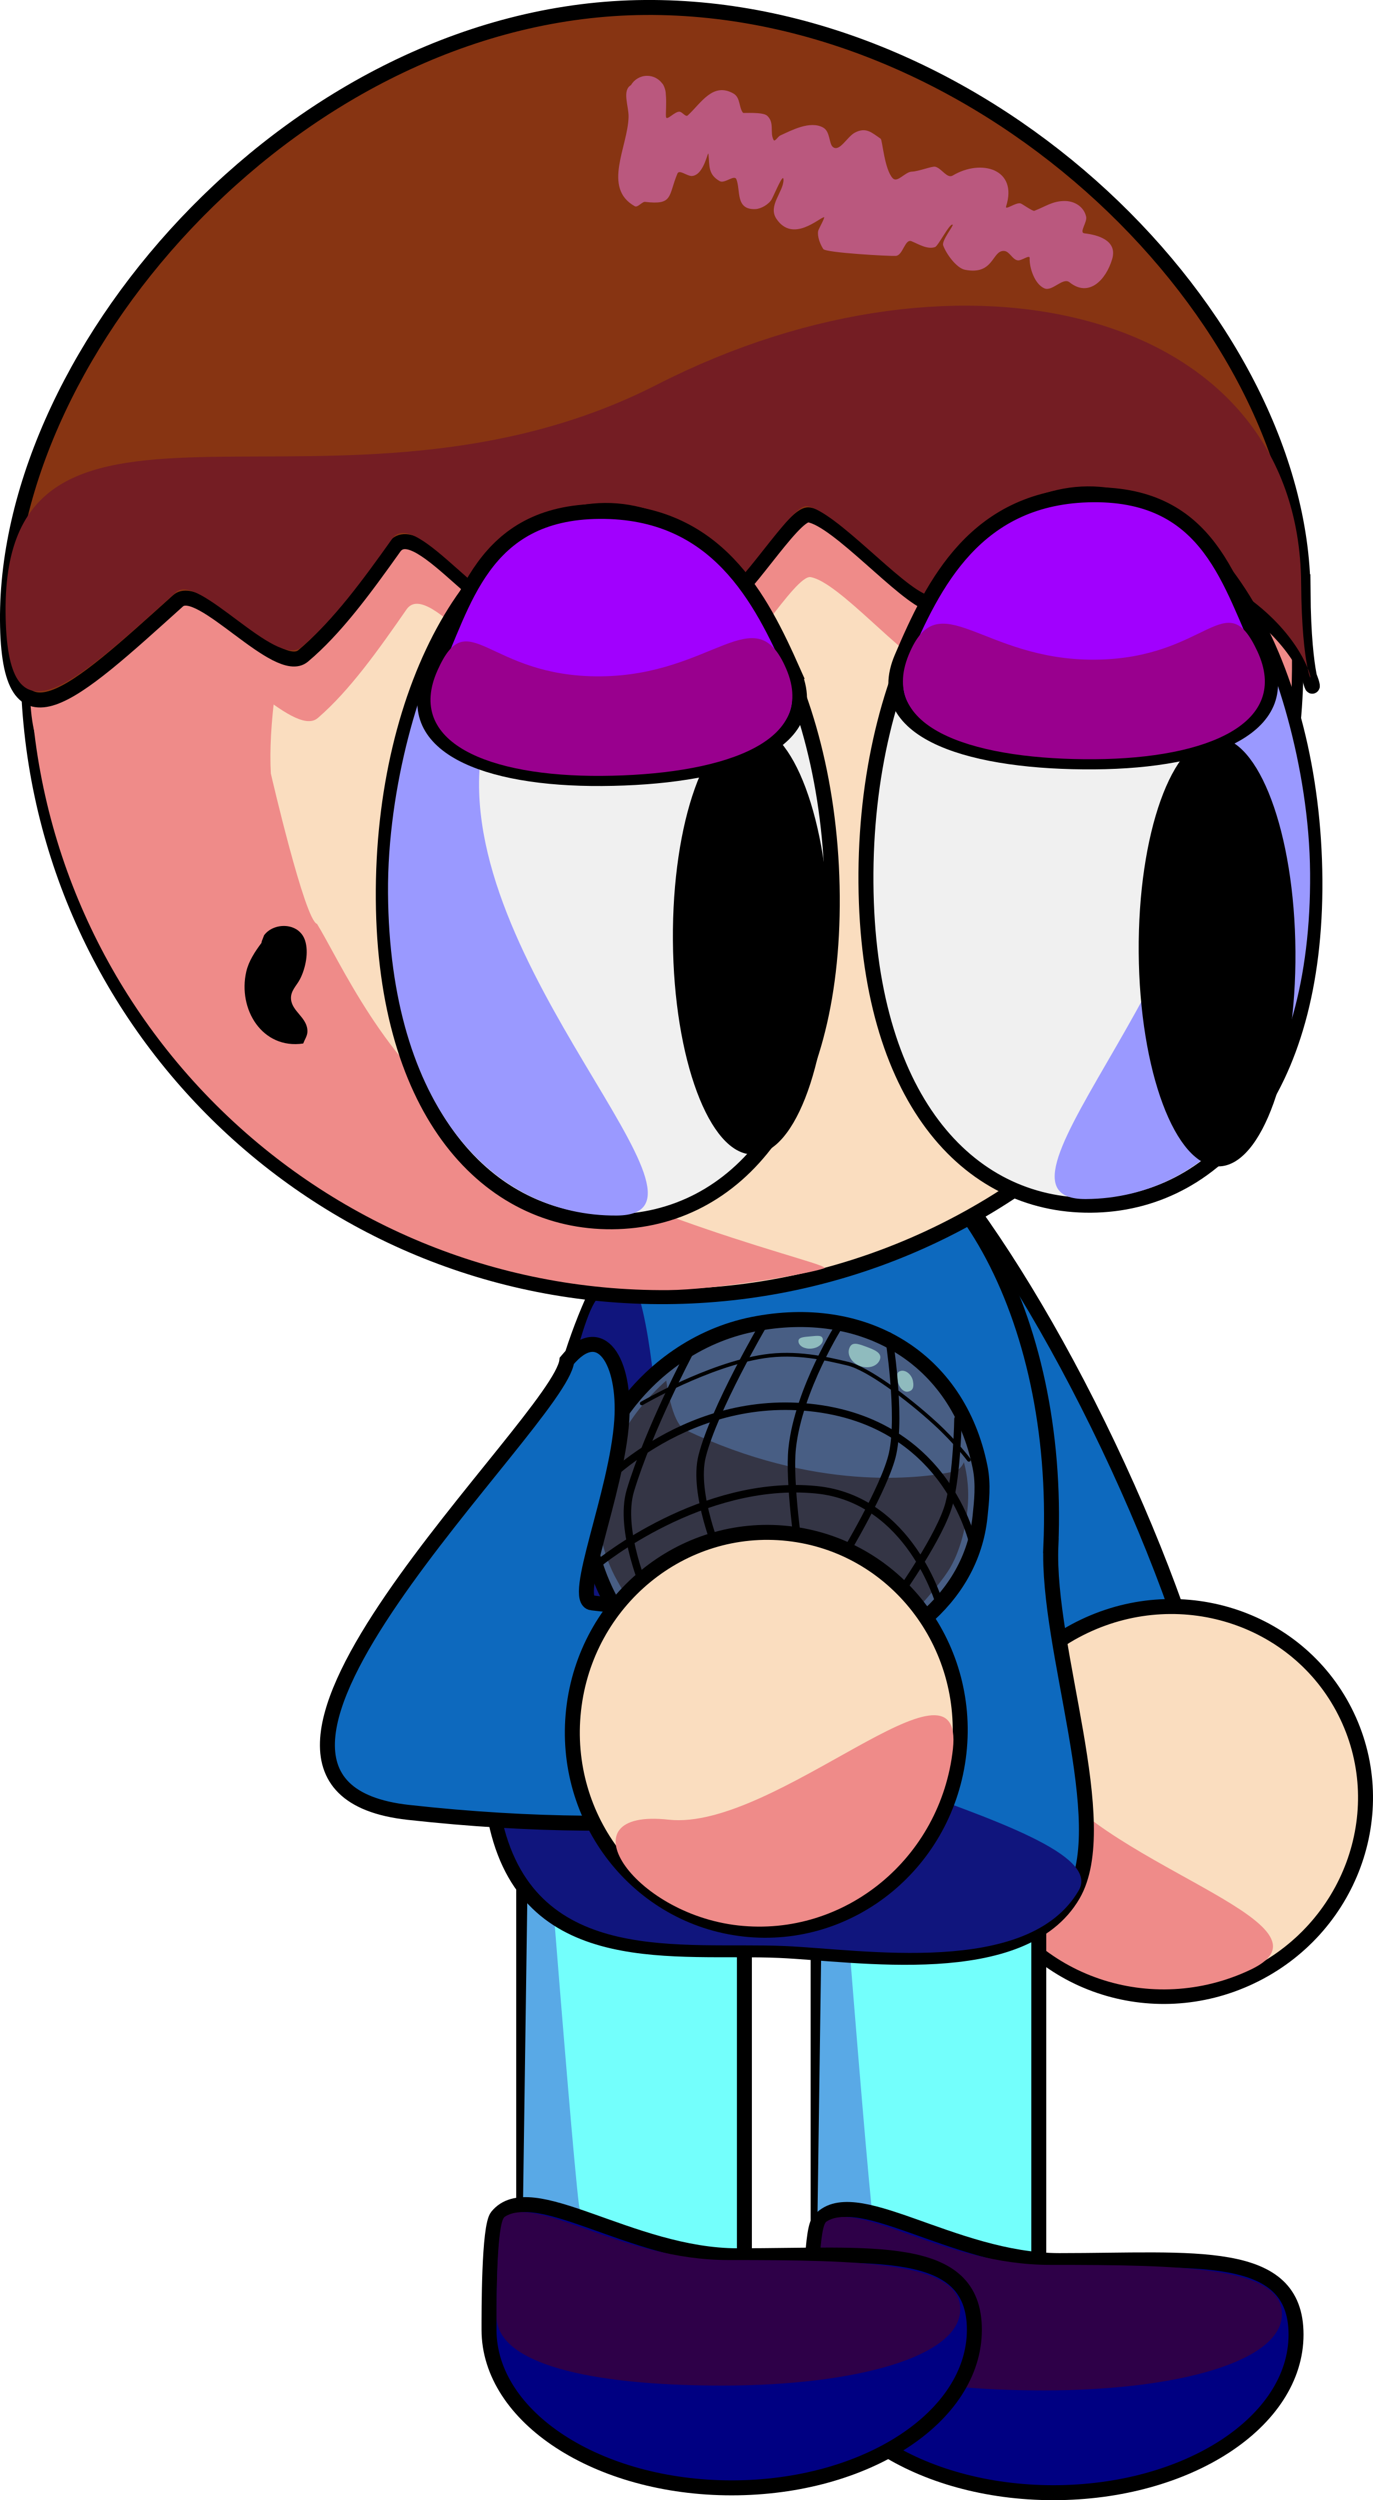 <svg version="1.1" xmlns="http://www.w3.org/2000/svg" xmlns:xlink="http://www.w3.org/1999/xlink" width="183.483" height="333.891" viewBox="0,0,183.483,333.891"><g transform="translate(-198.437,-27.097)"><g data-paper-data="{&quot;isPaintingLayer&quot;:true}" fill-rule="nonzero" stroke-linejoin="miter" stroke-miterlimit="10" stroke-dasharray="" stroke-dashoffset="0" style="mix-blend-mode: normal"><g stroke="#000000" stroke-linecap="butt"><path d="M346.522,220.129c14.336,30.096 20.037,57.315 12.732,60.795c-7.305,3.48 -24.849,-18.097 -39.185,-48.194c-14.336,-30.096 -20.037,-57.315 -12.732,-60.795c7.305,-3.48 24.849,18.097 39.185,48.194z" fill="#0d69be" stroke-width="2"/><path d="M378.453,256.252c6.154,12.918 0.4,28.507 -12.85,34.819c-13.251,6.312 -28.981,0.957 -35.134,-11.962c-6.154,-12.918 -0.4,-28.507 12.85,-34.819c13.251,-6.312 28.981,-0.957 35.134,11.962z" fill="#faddbf" stroke-width="2"/><path d="M337.559,262.806c6.154,12.918 41.282,21.009 28.031,27.321c-13.251,6.312 -28.981,0.957 -35.134,-11.962c-6.154,-12.918 0.949,-28.278 7.103,-15.36z" fill="#ef8b89" stroke-width="0"/></g><g stroke="#000000" stroke-linecap="butt"><path d="M307.765,340.835v-95.295h29.492v95.295z" fill="#73fffc" stroke-width="2"/><path d="M307.439,340.217l1.326,-93.786c0,0 5.203,68.112 6.38,77.528c0.26,2.082 2.522,2.79 2.522,2.79l18.607,13.139z" fill="#59a9e6" stroke-width="0"/></g><g stroke="#000000" stroke-linecap="butt"><path d="M268.424,338.413v-95.295h29.492v95.295z" fill="#73fffc" stroke-width="2"/><path d="M268.098,337.795l1.326,-93.786c0,0 5.203,68.112 6.38,77.528c0.26,2.082 2.522,2.79 2.522,2.79l18.607,13.139z" fill="#59a9e6" stroke-width="0"/></g><g stroke="#000000" stroke-linecap="butt"><path d="M338.875,233.515c-0.589,13.79 8.47,37.139 2.962,46.629c-6.735,11.605 -28.975,7.866 -39.293,7.425c-13.65,-0.583 -33.092,2.76 -37.676,-16.456c-1.714,-7.186 5.733,-32.157 6.089,-40.5c1.31,-30.655 17.575,-54.855 36.33,-54.054c18.755,0.801 32.897,26.301 31.587,56.956z" fill="#0d69be" stroke-width="2"/><path d="M286.993,246.889c-0.589,13.79 61.108,23.179 55.601,32.668c-6.735,11.605 -28.975,7.866 -39.293,7.425c-13.65,-0.583 -33.092,2.76 -37.676,-16.456c-1.714,-7.186 5.733,-32.157 6.089,-40.5c0.404,-9.444 4.566,-28.429 6.794,-29.705c6.654,-16.495 9.383,25.564 8.485,46.568z" fill="#10157d" stroke-width="0"/></g><g stroke-linecap="butt"><g stroke="#000000"><g><path d="M202.185,116.151c-0.338,-46.79 37.319,-84.994 84.108,-85.332c46.79,-0.338 84.994,37.319 85.332,84.108c0.338,46.79 -37.319,84.994 -84.108,85.332c-46.79,0.338 -84.994,-37.319 -85.332,-84.108z" fill="#faddbf" stroke-width="2"/><path d="M202.409,115.28c-0.109,-15.054 8.361,-41.073 12.847,-44.319c0.512,-0.371 5.722,-8.952 13.194,-15.722c9.287,-8.415 21.205,-15.31 21.817,-15.117c7.987,2.513 -17.058,64.98 -15.636,90.26c0.003,0.06 4.55,19.669 6.171,20.096c2.92,4.722 9.249,19.087 20.182,26.148c20.374,13.16 49.083,19.326 47.603,19.843c-2.367,0.826 -14.782,2.876 -20.845,2.92c-46.79,0.338 -84.994,-37.319 -85.332,-84.108z" fill="#ef8b89" stroke-width="0"/><path d="M371.098,114.473c0.084,11.624 -1.465,15.652 -2.03,13.804c-0.577,-1.885 -0.258,-9.812 -9.148,-14.584c-2.154,-1.156 -10.161,6.35 -12.897,5.141c-1.719,-0.759 -8.725,-10.113 -10.644,-10.775c-1.341,-0.463 -12.389,8.467 -13.792,8.027c-3.499,-1.099 -12.07,-11.287 -15.826,-11.918c-2.068,-0.347 -9.197,11.916 -11.308,11.678c-2.722,-0.308 -10.155,-11.995 -12.893,-11.976c-7.28,0.053 -7.429,7.065 -12.623,13.108c-3.375,3.927 -14.082,-12.951 -17.174,-8.493c-3.84,5.536 -7.642,10.873 -11.857,14.503c-3.307,2.848 -13.437,-10 -16.294,-7.362c-13.794,12.739 -22.074,20.804 -22.205,2.632c-0.264,-36.539 43.227,-8.526 84.854,-30.349c39.844,-20.889 83.574,-9.978 83.837,26.561z" fill="#ef8b89" stroke-width="0"/></g><path d="M372.572,106.151c0.17,23.483 6.594,8.668 -11.473,-0.777c-2.211,-1.156 -10.429,6.352 -13.238,5.144c-1.764,-0.759 -8.953,-10.111 -10.922,-10.773c-1.377,-0.463 -12.717,8.47 -14.157,8.029c-3.59,-1.098 -12.386,-11.284 -16.241,-11.915c-2.123,-0.347 -9.442,11.918 -11.608,11.68c-2.794,-0.307 -10.421,-11.993 -13.23,-11.973c-7.471,0.054 -7.626,7.066 -12.958,13.111c-3.465,3.928 -14.451,-12.948 -17.625,-8.49c-3.942,5.537 -7.845,10.875 -12.172,14.506c-3.394,2.849 -13.789,-9.998 -16.721,-7.359c-14.16,12.742 -22.659,20.808 -22.79,2.636c-0.264,-36.539 39.275,-81.543 85.201,-81.874c45.926,-0.332 87.67,41.516 87.934,78.055z" fill="#873412" stroke-width="2"/><path d="M372.316,104.991c0.17,23.483 6.594,8.668 -11.473,-0.777c-2.211,-1.156 -10.429,6.352 -13.238,5.144c-1.764,-0.759 -8.953,-10.111 -10.922,-10.773c-1.377,-0.463 -12.717,8.47 -14.157,8.029c-3.59,-1.098 -12.386,-11.284 -16.241,-11.915c-2.123,-0.347 -9.442,11.918 -11.608,11.68c-2.794,-0.307 -10.421,-11.993 -13.23,-11.973c-7.471,0.054 -7.626,7.066 -12.958,13.111c-3.465,3.928 -14.451,-12.948 -17.625,-8.49c-3.942,5.537 -7.845,10.875 -12.172,14.506c-3.394,2.849 -13.789,-9.998 -16.721,-7.359c-14.16,12.742 -22.659,20.808 -22.79,2.636c-0.264,-36.539 44.367,-8.534 87.094,-30.365c40.898,-20.896 85.777,-9.994 86.041,26.545z" fill="#741d23" stroke-width="0"/></g><path d="M287.09,38.46c0.066,0.115 0.12,0.248 0.166,0.395c0.096,0.258 0.151,0.537 0.156,0.828c0.117,1.136 -0.027,2.514 0.022,3.005c0.064,0.646 1.185,-0.756 1.829,-0.671c0.394,0.052 0.796,0.756 1.089,0.487c1.778,-1.632 3.361,-4.503 6.127,-2.9c0.916,0.531 0.69,1.886 1.26,2.566c0.048,0.057 2.608,-0.155 3.208,0.373c1.033,0.911 0.335,2.25 0.866,3.238c0.17,0.316 0.571,-0.446 0.899,-0.594c1.457,-0.656 3.983,-2.035 5.743,-1.046c0.927,0.521 0.759,2.134 1.269,2.572c0.894,0.768 1.924,-1.379 2.974,-1.914c1.453,-0.74 2.185,-0.044 3.436,0.833c0.216,0.151 0.503,4.129 1.613,5.278c0.624,0.646 1.645,-0.871 2.544,-0.892c0.896,-0.022 2.706,-0.757 3.128,-0.657c0.848,0.202 1.583,1.629 2.331,1.182c3.819,-2.282 8.74,-0.869 7.141,4.103c-0.202,0.629 1.318,-0.583 1.946,-0.379c0.244,0.079 1.605,1.07 1.831,0.983c1.482,-0.573 2.416,-1.297 4.007,-1.312c1.321,-0.013 2.595,0.722 2.912,2.1c0.166,0.724 -0.982,2.13 -0.244,2.216c1.74,0.203 4.471,0.908 3.717,3.451c-0.818,2.76 -3.102,5.166 -5.69,3.094c-0.898,-0.719 -2.295,1.259 -3.354,0.81c-1.357,-0.575 -2.041,-2.859 -1.978,-4.036c0.029,-0.544 -1.071,0.382 -1.608,0.293c-0.724,-0.119 -1.075,-1.208 -1.806,-1.257c-1.637,-0.111 -1.335,3.276 -5.227,2.517c-1.149,-0.224 -2.532,-2.163 -2.919,-3.258c-0.225,-0.636 1.428,-2.66 1.269,-2.764c-0.386,-0.254 -1.925,2.841 -2.351,2.987c-1.023,0.349 -2.151,-0.364 -3.149,-0.779c-0.882,-0.367 -1.14,1.898 -2.093,1.958c-0.842,0.053 -9.357,-0.415 -9.696,-0.916c-0.413,-0.61 -0.833,-1.715 -0.68,-2.426c0.055,-0.255 0.963,-1.848 0.781,-1.827c-0.644,0.076 -4.163,3.47 -6.356,0.232c-1.192,-1.761 0.946,-3.605 0.938,-5.23c-0.005,-1.003 -1.097,1.683 -1.56,2.573c-0.356,0.683 -1.426,1.316 -2.2,1.346c-2.677,0.106 -1.956,-2.461 -2.529,-3.971c-0.264,-0.697 -1.573,0.607 -2.223,0.241c-1.589,-0.893 -1.362,-2.059 -1.511,-3.59c-0.068,-0.701 -0.529,2.719 -2.172,2.897c-0.666,0.072 -1.73,-0.935 -1.986,-0.315c-1.246,3.017 -0.532,4.223 -4.332,3.77c-0.367,-0.044 -0.972,0.803 -1.367,0.581c-4.367,-2.454 -0.918,-7.925 -0.824,-11.934c0.033,-1.414 -0.908,-3.521 0.315,-4.232c0.43,-0.74 1.228,-1.24 2.146,-1.247c0.814,-0.006 1.539,0.378 2,0.976c0.075,0.076 0.141,0.162 0.196,0.258z" fill="#ba587e" stroke="none" stroke-width="0.5"/></g><g stroke="#000000" stroke-linecap="butt"><path d="M309.658,146.759c0.206,28.558 -12.855,43.383 -29.424,43.503c-16.568,0.12 -30.369,-14.512 -30.575,-43.07c-0.206,-28.558 13.058,-51.806 29.626,-51.926c16.568,-0.12 30.166,22.934 30.373,51.493z" fill="#f0f0f0" stroke-width="2"/><path d="M262.762,127.515c-4.099,28.263 34.67,61.793 18.102,61.913c-16.568,0.12 -30.369,-14.512 -30.575,-43.07c-0.206,-28.558 18.398,-59.703 12.473,-18.843z" fill="#9a99ff" stroke-width="0"/></g><path d="M309.308,152.541c0.114,15.822 -4.482,28.682 -10.266,28.724c-5.784,0.042 -10.565,-12.751 -10.68,-28.572c-0.114,-15.822 4.482,-28.682 10.266,-28.724c5.784,-0.042 10.565,12.75 10.68,28.572z" fill="#000000" stroke="none" stroke-width="0" stroke-linecap="butt"/><g stroke="#000000" stroke-linecap="butt"><path d="M304.432,116.761c4.533,10.197 -9.796,14.193 -25.505,14.306c-15.71,0.113 -27.213,-4.445 -22.737,-14.093c4.258,-9.18 6.635,-21.467 22.345,-21.581c15.71,-0.113 21.578,11.649 25.898,21.368z" fill="#a100fe" stroke-width="2"/><path d="M303.505,116.414c4.381,10.198 -9.458,14.19 -24.632,14.3c-15.174,0.11 -26.286,-4.452 -21.966,-14.099c4.111,-9.179 6.565,0.915 21.739,0.805c15.174,-0.11 20.684,-10.726 24.859,-1.006z" fill="#99008e" stroke-width="0"/></g><g data-paper-data="{&quot;index&quot;:null}" stroke="#000000" stroke-linecap="butt"><path d="M343.785,93.052c16.568,-0.12 30.166,22.934 30.373,51.493c0.206,28.558 -13.382,43.387 -29.95,43.507c-16.568,0.12 -29.842,-14.515 -30.049,-43.074c-0.206,-28.558 13.058,-51.806 29.626,-51.926z" fill="#f0f0f0" stroke-width="2"/><path d="M373.515,143.719c0.206,28.558 -13.382,43.387 -29.95,43.507c-16.568,0.12 21.713,-33.966 17.207,-62.167c-6.515,-40.771 12.537,-9.898 12.743,18.661z" fill="#9a99ff" stroke-width="0"/></g><path d="M360.875,125.567c5.784,-0.042 10.565,12.75 10.68,28.572c0.114,15.822 -4.482,28.682 -10.266,28.724c-5.784,0.042 -10.565,-12.751 -10.68,-28.572c-0.114,-15.822 4.482,-28.682 10.266,-28.724z" data-paper-data="{&quot;index&quot;:null}" fill="#000000" stroke="none" stroke-width="0" stroke-linecap="butt"/><g data-paper-data="{&quot;index&quot;:null}" stroke="#000000" stroke-linecap="butt"><path d="M318.951,114.907c4.179,-9.78 9.877,-21.626 25.587,-21.739c15.71,-0.113 18.264,12.139 22.654,21.256c4.614,9.582 -6.822,14.306 -22.532,14.42c-15.71,0.113 -30.095,-3.675 -25.709,-13.936z" fill="#a100fe" stroke-width="2"/><path d="M319.873,114.547c4.035,-9.779 9.697,0.757 24.871,0.647c15.174,-0.11 17.482,-10.237 21.725,-1.119c4.459,9.583 -6.586,14.305 -21.76,14.414c-15.174,0.11 -29.07,-3.682 -24.836,-13.943z" fill="#99008e" stroke-width="0"/></g><path d="M371.636,338.87c0,11.663 -14.52,21.117 -32.431,21.117c-17.911,0 -32.431,-9.455 -32.431,-21.117c0,-2.331 -0.033,-13.76 1.09,-15.138c4.495,-5.516 17.818,5.261 32.148,5.261c17.911,0 31.624,-1.786 31.624,9.877z" fill="#000082" stroke="#000000" stroke-width="2" stroke-linecap="butt"/><path d="M369.75,336.138c0,6.308 -13.891,10.19 -31.802,10.19c-17.911,0 -30.166,-2.957 -30.166,-9.266c0,-1.261 -0.033,-12.526 1.09,-13.272c4.495,-2.984 15.553,5.773 29.883,5.773c17.911,0 30.994,0.266 30.994,6.575z" fill="#2e0048" stroke="#000000" stroke-width="0" stroke-linecap="butt"/><path d="M328.649,338.225c0,11.663 -14.52,21.117 -32.431,21.117c-17.911,0 -32.431,-9.455 -32.431,-21.117c0,-2.331 -0.033,-13.76 1.09,-15.138c4.495,-5.516 17.818,5.261 32.148,5.261c17.911,0 31.624,-1.786 31.624,9.877z" fill="#000082" stroke="#000000" stroke-width="2" stroke-linecap="butt"/><path d="M326.763,335.493c0,6.308 -13.891,10.19 -31.802,10.19c-17.911,0 -30.166,-2.957 -30.166,-9.266c0,-1.261 -0.033,-12.526 1.09,-13.272c4.495,-2.984 15.553,5.773 29.883,5.773c17.911,0 30.994,0.266 30.994,6.575z" fill="#2e0048" stroke="#000000" stroke-width="0" stroke-linecap="butt"/><g><g><path d="M305.808,250.734c-14.793,2.965 -24.924,-2.743 -28.538,-17.236c-2.827,-11.335 6.963,-26.572 21.756,-29.537c14.793,-2.965 27.455,4.441 30.39,19.086c0.459,2.29 0.203,4.54 -0.012,6.597c-1.158,11.097 -11.117,18.588 -23.596,21.089z" fill="#485e84" stroke="#000000" stroke-width="2" stroke-linecap="butt"/><path d="M287.477,211.459c0,0 0.695,5.714 2.504,6.575c17.349,8.263 31.285,6.531 35.851,5.606c1.037,-0.21 1.413,-1.268 1.413,-1.268c0,0 0.631,2.017 0.575,4.758c-0.059,2.916 -0.849,6.642 -2.387,9.303c-1.757,3.039 -7.647,8.939 -7.647,8.939l-19.647,7.27c0,0 -11.797,-6.464 -13.222,-8.096c-1.396,-1.6 -2.589,-3.893 -3.956,-6.28c-2.122,-3.706 -2.869,-8.184 -2.525,-11.043c0.439,-3.649 2.458,-7.854 4.68,-10.956c2.068,-2.888 4.364,-4.806 4.364,-4.806z" fill="#343545" stroke="none" stroke-width="0" stroke-linecap="butt"/><path d="M294.57,234.844c0,0 -3.567,-8.287 -2.302,-13.285c1.602,-6.327 8.163,-17.51 8.163,-17.51" fill="none" stroke="#000000" stroke-width="1" stroke-linecap="round"/><path d="M326.459,216.606c0,0 -0.105,7.15 -1.191,11.308c-1.097,4.198 -6.702,12.118 -6.702,12.118" fill="none" stroke="#000000" stroke-width="1" stroke-linecap="round"/><path d="M284.854,239.939c0,0 -3.789,-8.452 -2.171,-13.803c2.482,-8.211 7.926,-18.451 7.926,-18.451" fill="none" stroke="#000000" stroke-width="1" stroke-linecap="round"/><path d="M277.872,226.343c0,0 11.375,-13.042 28.71,-11.292c18.988,1.917 22.056,18.89 22.056,18.89" fill="none" stroke="#000000" stroke-width="1" stroke-linecap="round"/><path d="M278.48,235.847c0,0 13.748,-11.307 29.048,-9.796c12.562,1.241 16.484,15.296 16.484,15.296" fill="none" stroke="#000000" stroke-width="1" stroke-linecap="round"/><path d="M313.383,209.525c-1.129,-0.415 -1.778,-1.477 -1.449,-2.37c0.329,-0.894 1.084,-0.641 2.213,-0.225c1.129,0.415 2.204,0.836 1.876,1.73c-0.329,0.894 -1.511,1.282 -2.64,0.866z" fill="#8fbbbe" stroke="none" stroke-width="0" stroke-linecap="butt"/><path d="M319.8,212.942c-0.59,0.118 -1.212,-0.503 -1.389,-1.388c-0.177,-0.885 -0.128,-1.27 0.462,-1.389c0.59,-0.118 1.39,0.467 1.567,1.352c0.177,0.885 -0.05,1.306 -0.64,1.424z" fill="#8fbbbe" stroke="none" stroke-width="0" stroke-linecap="butt"/><path d="M306.868,207.197c-0.899,0.082 -1.671,-0.337 -1.726,-0.936c-0.055,-0.599 0.736,-0.617 1.635,-0.699c0.899,-0.082 1.564,-0.197 1.619,0.402c0.055,0.599 -0.629,1.151 -1.528,1.233z" fill="#8fbbbe" stroke="none" stroke-width="0" stroke-linecap="butt"/><path d="M284.203,214.522c0,0 8.836,-5.158 16.329,-6.287c4.248,-0.64 8.213,0.261 11.212,0.979c2.652,0.635 7.935,4.547 11.668,7.963c2.748,2.515 4.508,4.874 4.508,4.874" fill="none" stroke="#000000" stroke-width="0.5" stroke-linecap="round"/><path d="M317.199,205.503c0,0 1.677,10.439 0.524,15.719c-0.971,4.449 -6.636,13.829 -6.636,13.829" fill="none" stroke="#000000" stroke-width="1" stroke-linecap="round"/><path d="M305.249,234.555c0,0 -1.427,-9.56 -0.946,-14.057c0.844,-7.895 6.452,-16.666 6.452,-16.666" fill="none" stroke="#000000" stroke-width="1" stroke-linecap="round"/></g><g stroke="#000000" stroke-linecap="butt"><path d="M277.54,241.155c33.134,3.666 37.971,12.012 37.082,20.054c-0.89,8.042 -28.472,11.59 -61.606,7.925c-33.134,-3.666 20.279,-52.271 21.169,-60.313c4.515,-5.472 7.863,0.13 7.342,7.971c-0.643,9.67 -6.819,24.05 -3.987,24.363z" fill="#0d69be" stroke-width="2"/><path d="M303.762,231.894c14.222,1.573 24.443,14.675 22.829,29.263c-1.614,14.588 -14.451,25.139 -28.674,23.565c-14.222,-1.573 -24.443,-14.675 -22.829,-29.263c1.614,-14.588 14.451,-25.139 28.674,-23.565z" fill="#faddbf" stroke-width="2"/><path d="M287.793,270.108c14.222,1.573 39.603,-24.025 37.989,-9.437c-1.614,14.588 -14.451,25.139 -28.674,23.565c-14.222,-1.573 -23.537,-15.701 -9.315,-14.128z" fill="#ef8b89" stroke-width="0"/></g></g><path d="M233.376,153.023l0.05,-0.241c0.1,-0.26 0.201,-0.52 0.301,-0.78c1.273,-1.752 4.67,-1.778 5.479,0.701c0.51,1.561 0.064,3.703 -0.668,5.135c-0.47,0.918 -1.321,1.601 -1.207,2.735c0.168,1.675 2.293,2.484 2.185,4.366c-0.031,0.537 -0.373,1.01 -0.56,1.515c-5.472,0.809 -8.76,-4.578 -7.607,-9.601c0.321,-1.398 1.168,-2.68 2.027,-3.828z" fill="#000000" stroke="none" stroke-width="0.5" stroke-linecap="butt"/></g></g></svg>